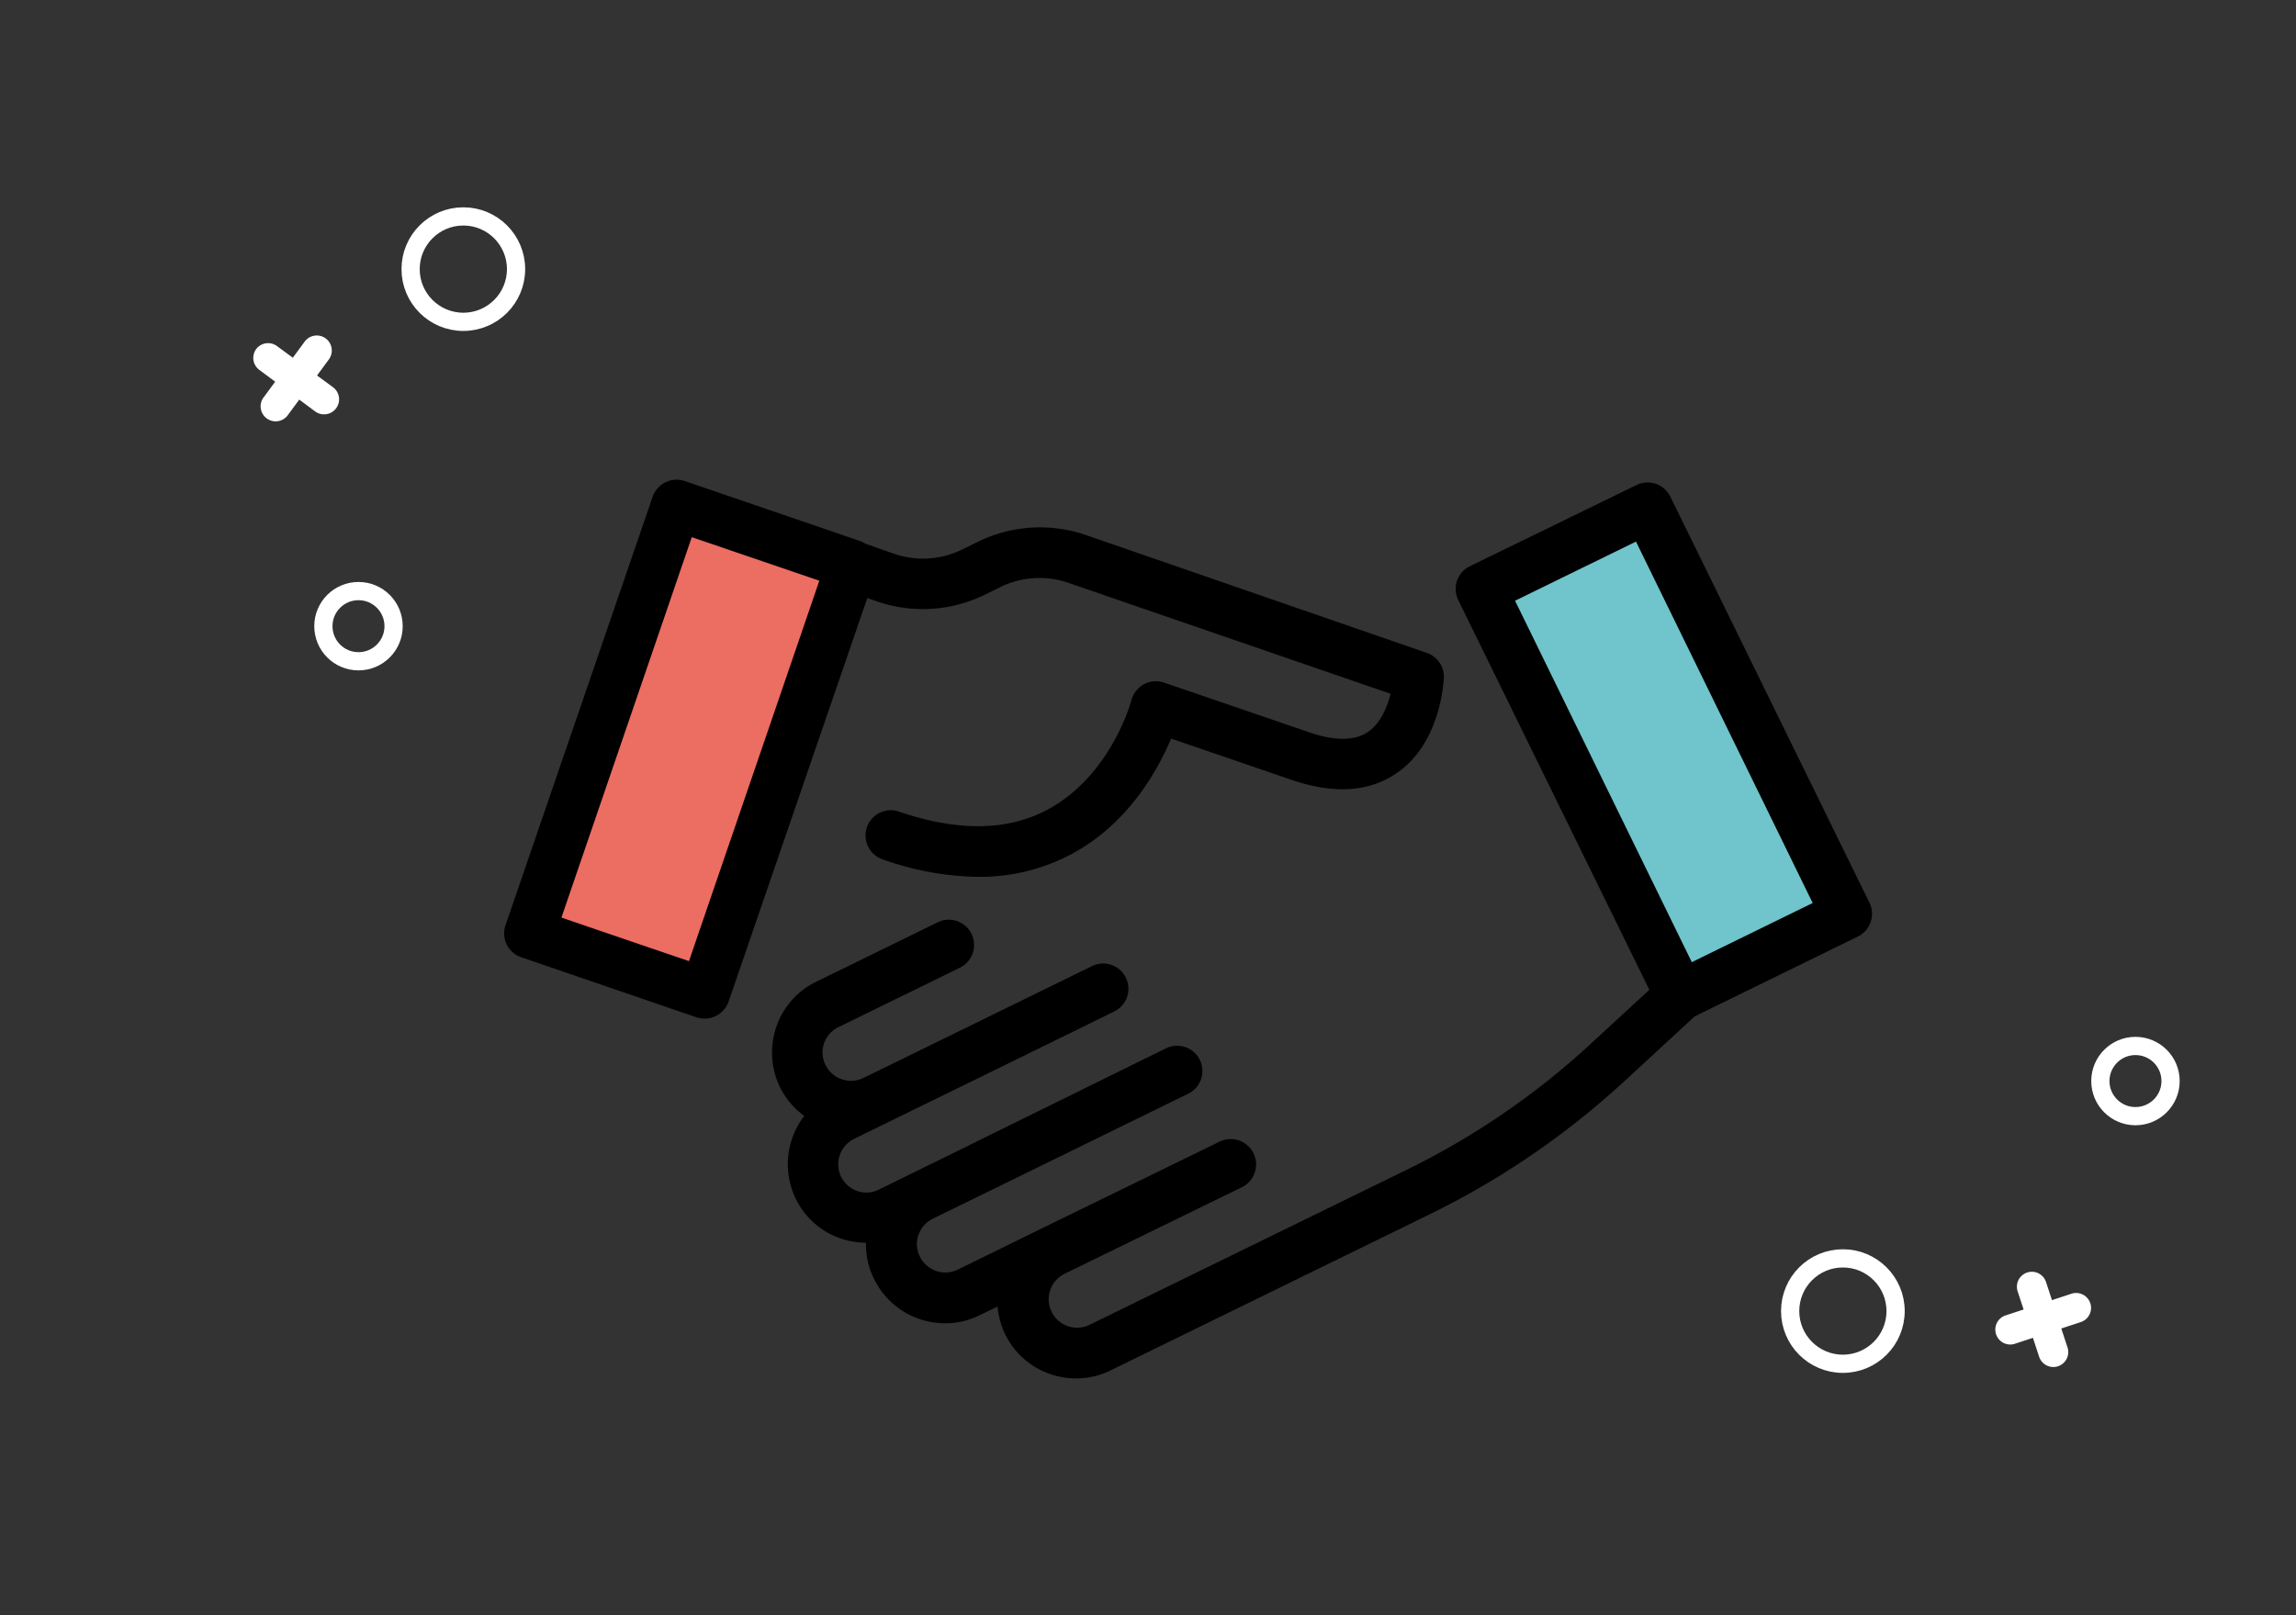 <svg xmlns="http://www.w3.org/2000/svg" viewBox="0 0 378 266"><rect x="0" y="0" width="378" height="266" fill="#333333" stroke="none"/><defs><style>.cls-1,.cls-3{fill:none;}.cls-2{fill:#fff;}.cls-3{stroke:#fff;stroke-miterlimit:10;stroke-width:3px;}.cls-4{fill:#ec6d62;}.cls-5{fill:#70c4cb;}</style></defs><title>employeeShare</title><g id="Layer_2" data-name="Layer 2"><g id="Layer_2-2" data-name="Layer 2"><rect class="cls-1" width="378" height="266"/><path class="cls-2" d="M43.39,65.46l6.76-9.19a2.46,2.46,0,0,1,4,2.91l-6.77,9.19a2.46,2.46,0,1,1-4-2.91Z"/><path class="cls-2" d="M42.18,57.48A2.46,2.46,0,0,1,45.61,57l9.2,6.76a2.46,2.46,0,1,1-2.92,4L42.7,60.92A2.46,2.46,0,0,1,42.18,57.48Z"/><circle class="cls-3" cx="76.28" cy="44.32" r="8.68"/><circle class="cls-3" cx="59.02" cy="103.12" r="5.78"/><path class="cls-2" d="M342.45,217.76l-10.84,3.57a2.46,2.46,0,0,1-1.53-4.67l10.84-3.57a2.46,2.46,0,1,1,1.53,4.67Z"/><path class="cls-2" d="M338.82,225a2.47,2.47,0,0,1-3.11-1.57l-3.56-10.84a2.46,2.46,0,0,1,4.67-1.54l3.56,10.84A2.46,2.46,0,0,1,338.82,225Z"/><circle class="cls-3" cx="303.4" cy="215.91" r="8.68"/><circle class="cls-3" cx="351.57" cy="178.03" r="5.78"/><rect class="cls-4" x="76.42" y="108.15" width="74.55" height="30.47" transform="translate(-39.9 190.9) rotate(-71.07)"/><path d="M161.14,89.15l-2.81,1.38a14.6,14.6,0,0,1-11.21.64l-4.69-1.65a3.6,3.6,0,0,0-.83-.42l-28.86-9.88a4.19,4.19,0,0,0-5.29,2.58L83.23,152.35a4.15,4.15,0,0,0,2.57,5.29l28.82,9.88a4.71,4.71,0,0,0,1.33.23,4.21,4.21,0,0,0,4-2.8l22.84-66.47,1.56.55A23.15,23.15,0,0,0,162,98l2.8-1.38A14.62,14.62,0,0,1,175.94,96l53,18.25c-.55,2.21-1.65,4.83-3.67,6.25-2.26,1.56-5.61,1.56-10,0l-23.63-8.09a4.15,4.15,0,0,0-3.31.27,4.41,4.41,0,0,0-2.07,2.62c0,.14-3.31,12.37-13.74,18-6.57,3.54-14.75,3.67-24.36.41a4.16,4.16,0,1,0-2.71,7.86A48.4,48.4,0,0,0,161,144.4a32,32,0,0,0,15.45-3.77c9.33-5,14.15-13.79,16.36-19l19.72,6.76c7,2.43,12.91,2.07,17.46-1.11,7.31-5,7.68-15.3,7.73-15.76a4.19,4.19,0,0,0-2.81-4L178.6,88.05A23.25,23.25,0,0,0,161.14,89.15Zm-47.71,69.13-21-7.17,21.46-62.65,21,7.17Z"/><rect class="cls-5" x="258.7" y="86.56" width="30.47" height="74.55" transform="translate(-26.55 133) rotate(-26.07)"/><path d="M271.54,163l-9.88,9.11a126.83,126.83,0,0,1-30,20.5L179.2,218.26a4.68,4.68,0,0,1-4.09-8.41l.64-.32h0l28.68-14A4.16,4.16,0,1,0,200.8,188l-28.68,14h0l-14.43,7.08a4.66,4.66,0,0,1-6.25-2.16,4.5,4.5,0,0,1-.23-3.54,4.61,4.61,0,0,1,2.34-2.67l10.9-5.33h0l31.16-15.26a4.16,4.16,0,1,0-3.63-7.49L160.77,188h0l-1.2.6-14.89,7.31a4.54,4.54,0,0,1-3.54.23,4.66,4.66,0,0,1-.5-8.6l5.14-2.52h0l10.53-5.15,2.94-1.43h0l24.18-11.86a4.16,4.16,0,1,0-3.63-7.49l-26.2,12.83-11.45,5.6a4.68,4.68,0,0,1-6.25-2.16,4.54,4.54,0,0,1-.23-3.54,4.64,4.64,0,0,1,2.35-2.66l20-9.79a4.16,4.16,0,1,0-3.63-7.49l-20,9.79a12.81,12.81,0,0,0-6.58,7.44,13.07,13.07,0,0,0,.6,9.93,12.92,12.92,0,0,0,4,4.73A13.05,13.05,0,0,0,131,197.4a12.81,12.81,0,0,0,7.45,6.57,13,13,0,0,0,4.13.69,12.54,12.54,0,0,0,1.34,6,13,13,0,0,0,11.67,7.26,12.63,12.63,0,0,0,5.7-1.33l2.94-1.43a13.41,13.41,0,0,0,1.24,4.55A13,13,0,0,0,177.18,227a12.64,12.64,0,0,0,5.7-1.34L235.32,200a134.46,134.46,0,0,0,32-21.84L279,167.38l26.85-13.14a4.17,4.17,0,0,0,1.93-5.57L275,81.8a4.16,4.16,0,0,0-5.56-1.93L242,93.24a4.16,4.16,0,0,0-1.93,5.56Zm-2.2-73.81,29.09,59.52-19.9,9.74-29.1-59.52Z"/></g></g></svg>
